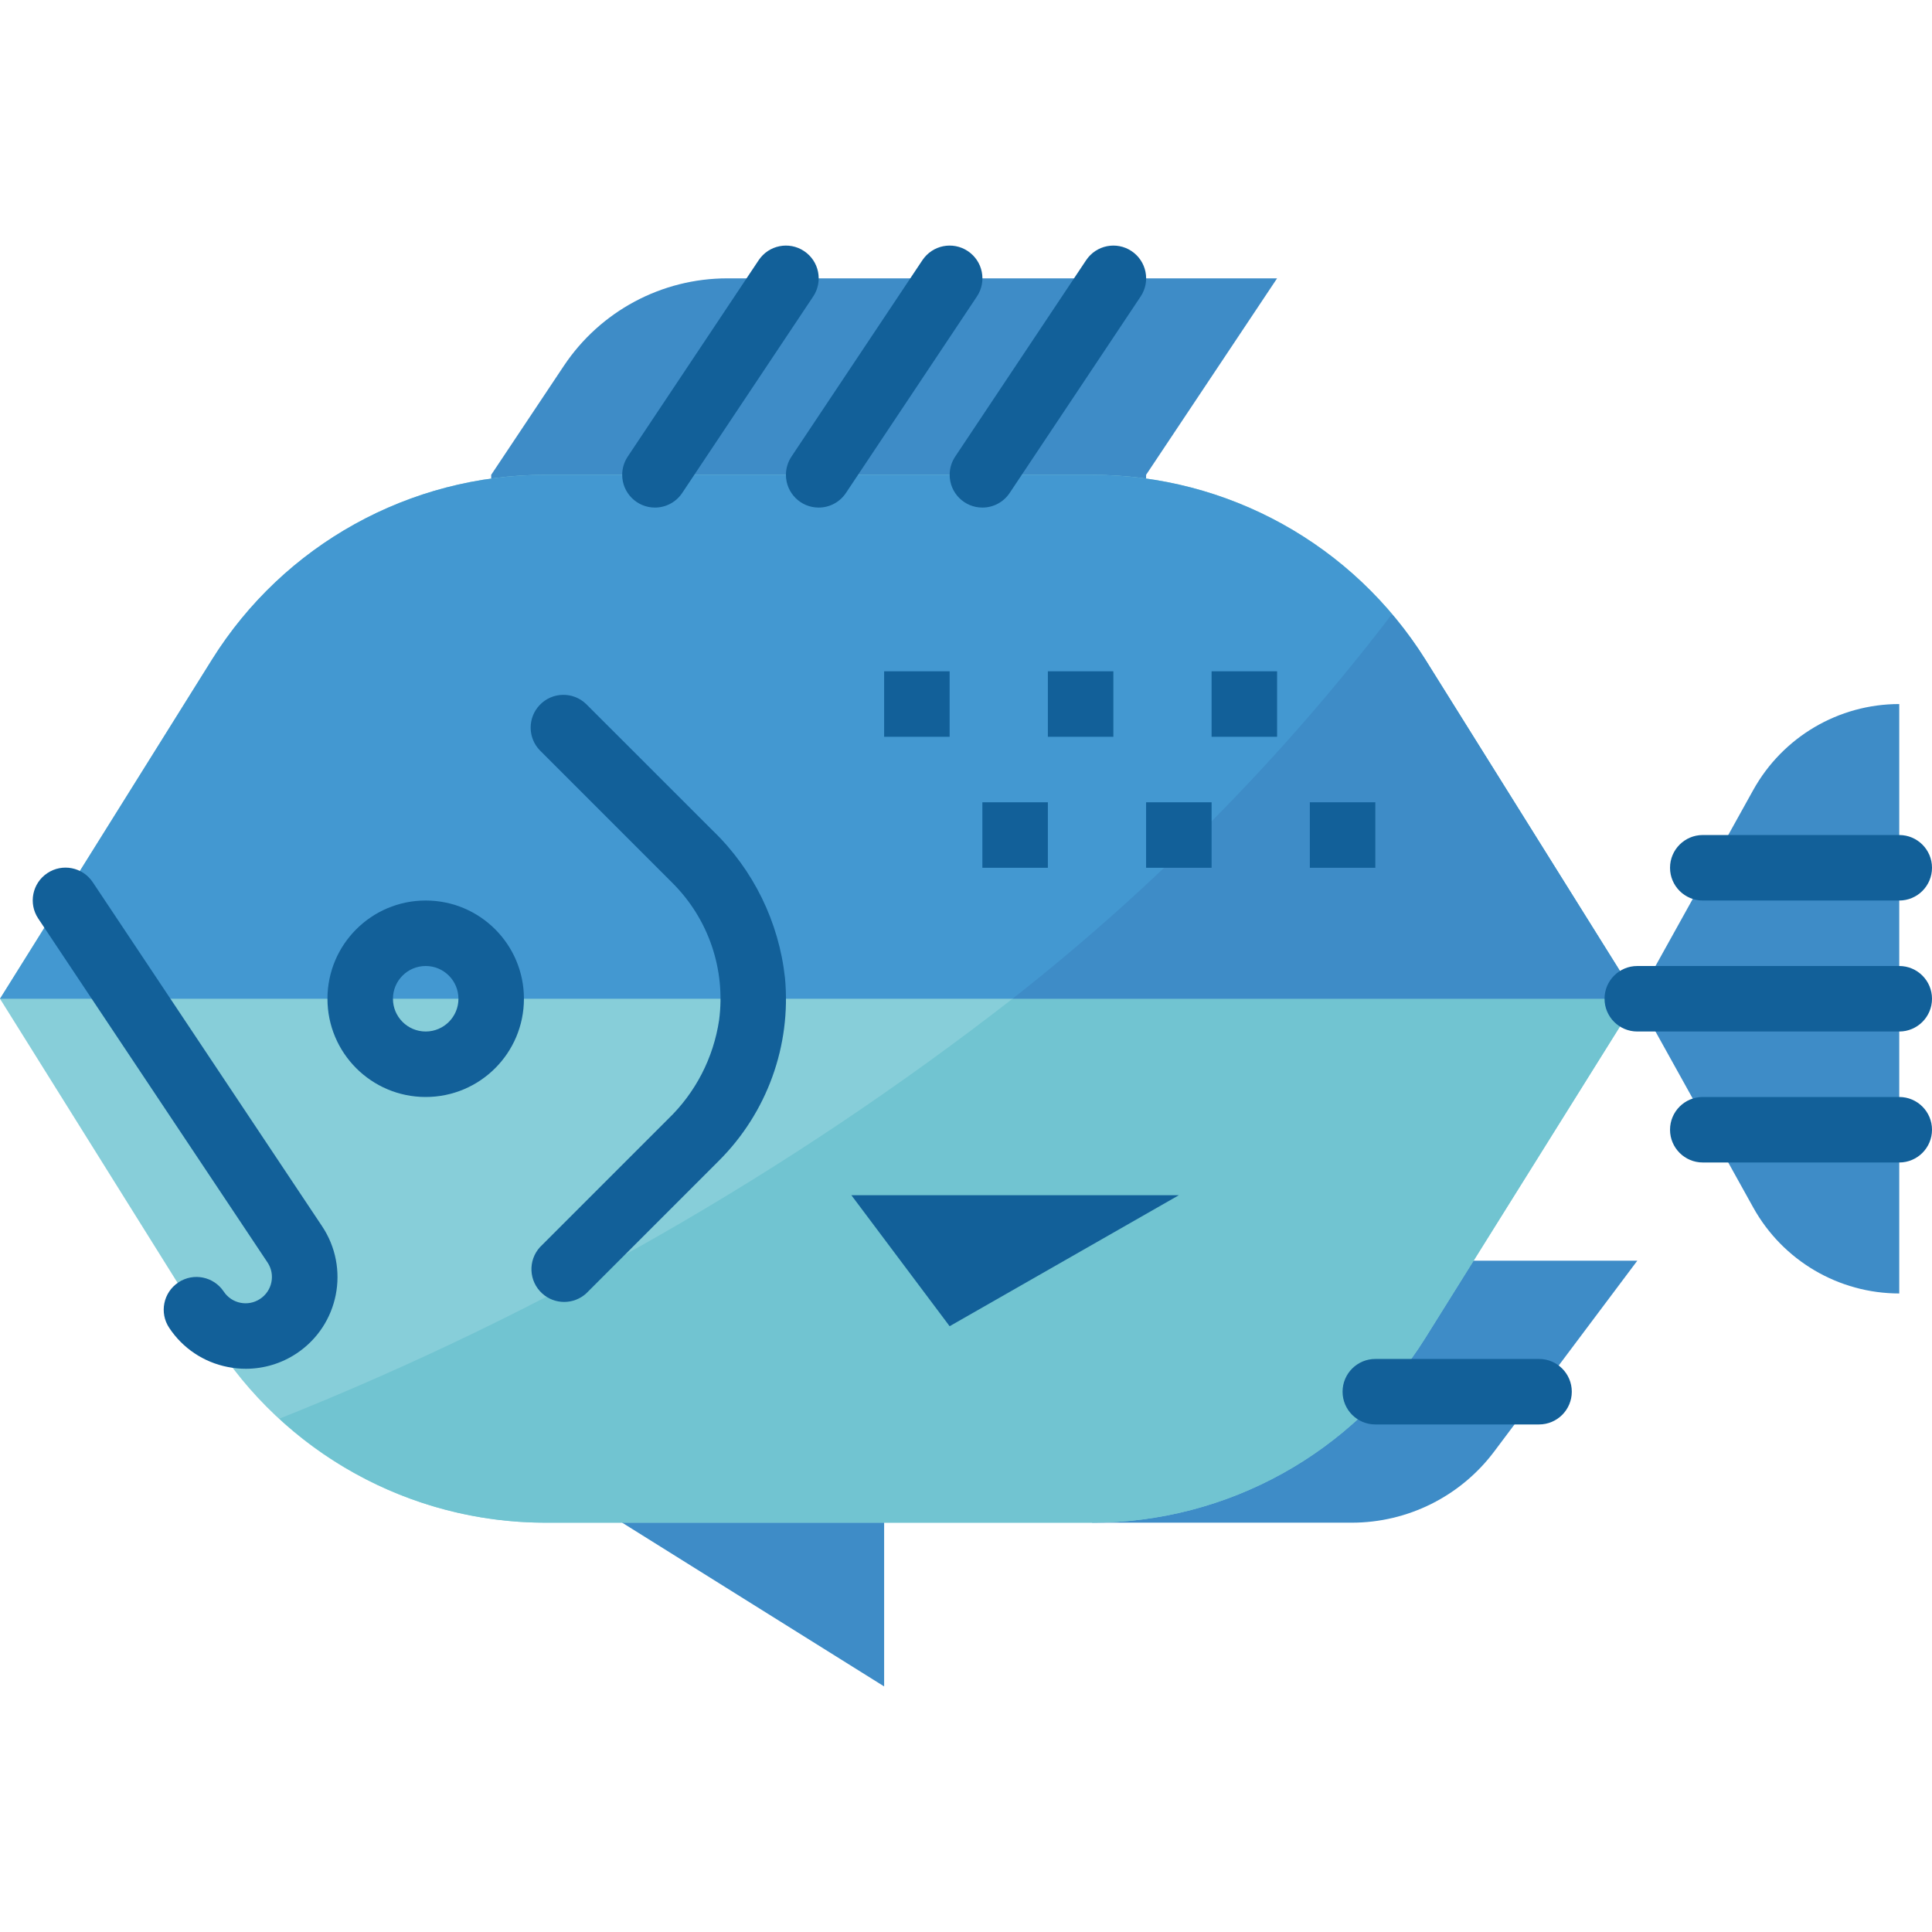 <?xml version="1.0" encoding="iso-8859-1"?>
<!-- Generator: Adobe Illustrator 19.0.0, SVG Export Plug-In . SVG Version: 6.00 Build 0)  -->
<svg version="1.1" id="Capa_1" xmlns="http://www.w3.org/2000/svg" xmlns:xlink="http://www.w3.org/1999/xlink" x="0px" y="0px"
	 viewBox="0 0 512 512" style="enable-background:new 0 0 512 512;" xml:space="preserve">
<g>
	<path style="fill:#3E8CC7;" d="M433.898,334.104l-37.905,50.54c-8.912,11.889-22.91,18.883-37.767,18.883h-68.825l31.683-69.424
		H433.898z"/>
	<polygon style="fill:#3E8CC7;" points="234.305,446.918 164.881,403.528 164.881,368.816 234.305,368.816 	"/>
	<path style="fill:#3E8CC7;" d="M192.746,73.765c-17.408,0-33.662,8.704-43.32,23.188l-19.256,28.88v34.712h173.559v-34.712
		l34.712-52.068H192.746z"/>
</g>
<path style="fill:#87CED9;" d="M289.401,403.528H144.479c-35.901-0.009-69.268-18.501-88.29-48.944L0,264.68l56.19-89.904
	c19.031-30.451,52.406-48.944,88.307-48.944h144.922c35.901,0,69.276,18.493,88.307,48.944l56.173,89.904l-56.19,89.904
	C358.678,385.035,325.302,403.528,289.401,403.528z"/>
<path style="fill:#4398D1;" d="M289.401,125.833H144.479c-35.901,0.009-69.268,18.501-88.29,48.944L0,264.68h433.898l-56.19-89.904
	C358.678,144.334,325.302,125.833,289.401,125.833z"/>
<path style="fill:#71C4D1;" d="M74.032,375.967c19.204,17.694,44.353,27.535,70.465,27.561h144.922
	c35.901,0,69.276-18.493,88.307-48.944l56.172-89.904H268.331C209.113,310.717,143.698,348.18,74.032,375.967z"/>
<path style="fill:#3E8CC7;" d="M368.857,162.792c-29.08,38.07-62.855,72.305-100.526,101.888h165.567l-56.19-89.904
	C375.044,170.577,372.094,166.567,368.857,162.792z"/>
<g>
	<path style="fill:#126099;" d="M112.814,290.714c-14.379,0-26.034-11.655-26.034-26.034c0-14.379,11.655-26.034,26.034-26.034
		s26.034,11.655,26.034,26.034C138.847,279.06,127.193,290.714,112.814,290.714z M112.814,256.002c-4.79,0-8.678,3.888-8.678,8.678
		c0,4.79,3.888,8.678,8.678,8.678s8.678-3.888,8.678-8.678C121.492,259.89,117.604,256.002,112.814,256.002z"/>
	<path style="fill:#126099;" d="M65.137,362.741c-1.623,0-3.237-0.165-4.825-0.486c-6.335-1.241-11.906-4.972-15.464-10.353
		c-2.664-3.983-1.588-9.372,2.404-12.036s9.372-1.579,12.036,2.404c2.117,3.202,6.422,4.079,9.624,1.961
		c0.009-0.009,0.026-0.017,0.035-0.026c3.202-2.117,4.079-6.422,1.961-9.624c-0.009-0.009-0.017-0.026-0.026-0.035l-60.746-91.119
		c-2.664-3.992-1.588-9.372,2.404-12.036s9.372-1.588,12.036,2.404l60.746,91.119c7.472,11.151,4.495,26.242-6.656,33.714
		C74.665,361.31,69.953,362.741,65.137,362.741z"/>
</g>
<path style="fill:#3E8CC7;" d="M503.322,342.782L503.322,342.782c-16.063,0-30.867-8.713-38.678-22.754l-30.746-55.348
	l30.746-55.348c7.81-14.041,22.615-22.754,38.678-22.754l0,0V342.782z"/>
<g>
	<path style="fill:#126099;" d="M503.322,273.358h-69.424c-4.79,0-8.678-3.888-8.678-8.678c0-4.79,3.888-8.678,8.678-8.678h69.424
		c4.79,0,8.678,3.888,8.678,8.678C512,269.471,508.112,273.358,503.322,273.358z"/>
	<path style="fill:#126099;" d="M503.322,238.647h-52.068c-4.79,0-8.678-3.888-8.678-8.678s3.888-8.678,8.678-8.678h52.068
		c4.79,0,8.678,3.888,8.678,8.678S508.112,238.647,503.322,238.647z"/>
	<path style="fill:#126099;" d="M503.322,308.07h-52.068c-4.79,0-8.678-3.888-8.678-8.678s3.888-8.678,8.678-8.678h52.068
		c4.79,0,8.678,3.888,8.678,8.678S508.112,308.07,503.322,308.07z"/>
	<path style="fill:#126099;" d="M173.559,134.511c-4.79,0-8.678-3.896-8.669-8.687c0-1.71,0.512-3.384,1.458-4.808l34.712-52.068
		c2.664-3.992,8.044-5.068,12.036-2.404s5.068,8.044,2.404,12.036l0,0l-34.712,52.068
		C179.174,133.062,176.466,134.52,173.559,134.511z"/>
	<path style="fill:#126099;" d="M216.949,134.511c-4.79,0-8.678-3.896-8.669-8.687c0-1.71,0.512-3.384,1.458-4.808l34.712-52.068
		c2.664-3.992,8.044-5.068,12.036-2.404c3.992,2.664,5.068,8.044,2.404,12.036l0,0l-34.712,52.068
		C222.564,133.062,219.856,134.52,216.949,134.511z"/>
	<path style="fill:#126099;" d="M260.339,134.511c-4.79,0-8.678-3.896-8.669-8.687c0-1.71,0.512-3.384,1.458-4.808l34.712-52.068
		c2.664-3.992,8.044-5.068,12.036-2.404c3.983,2.664,5.068,8.044,2.404,12.036l-34.712,52.068
		C265.954,133.062,263.246,134.52,260.339,134.511z"/>
	<path style="fill:#126099;" d="M208.028,259.153c-1.614-14.857-8.392-28.681-19.152-39.051l-33.54-33.523
		c-3.445-3.332-8.938-3.237-12.271,0.217c-3.246,3.367-3.246,8.695,0,12.054l35.154,35.154c9.554,9.528,14.128,22.962,12.349,36.343
		c-1.493,9.997-6.248,19.222-13.538,26.225l-33.94,33.94c-3.22,3.549-2.959,9.034,0.59,12.262c3.306,3.003,8.348,3.003,11.655,0.009
		l35.154-35.154C203.273,294.897,209.712,277.116,208.028,259.153z"/>
	<polygon style="fill:#126099;" points="225.627,316.748 312.407,316.748 251.661,351.46 	"/>
	<path style="fill:#126099;" d="M407.864,377.494h-43.39c-4.79,0-8.678-3.888-8.678-8.678s3.888-8.678,8.678-8.678h43.39
		c4.79,0,8.678,3.888,8.678,8.678S412.655,377.494,407.864,377.494z"/>
	<rect x="234.305" y="177.901" style="fill:#126099;" width="17.356" height="17.356"/>
	<rect x="277.695" y="177.901" style="fill:#126099;" width="17.356" height="17.356"/>
	<rect x="321.085" y="177.901" style="fill:#126099;" width="17.356" height="17.356"/>
	<rect x="260.339" y="212.613" style="fill:#126099;" width="17.356" height="17.356"/>
	<rect x="303.729" y="212.613" style="fill:#126099;" width="17.356" height="17.356"/>
	<rect x="347.119" y="212.613" style="fill:#126099;" width="17.356" height="17.356"/>
</g>
<g>
</g>
<g>
</g>
<g>
</g>
<g>
</g>
<g>
</g>
<g>
</g>
<g>
</g>
<g>
</g>
<g>
</g>
<g>
</g>
<g>
</g>
<g>
</g>
<g>
</g>
<g>
</g>
<g>
</g>
</svg>
